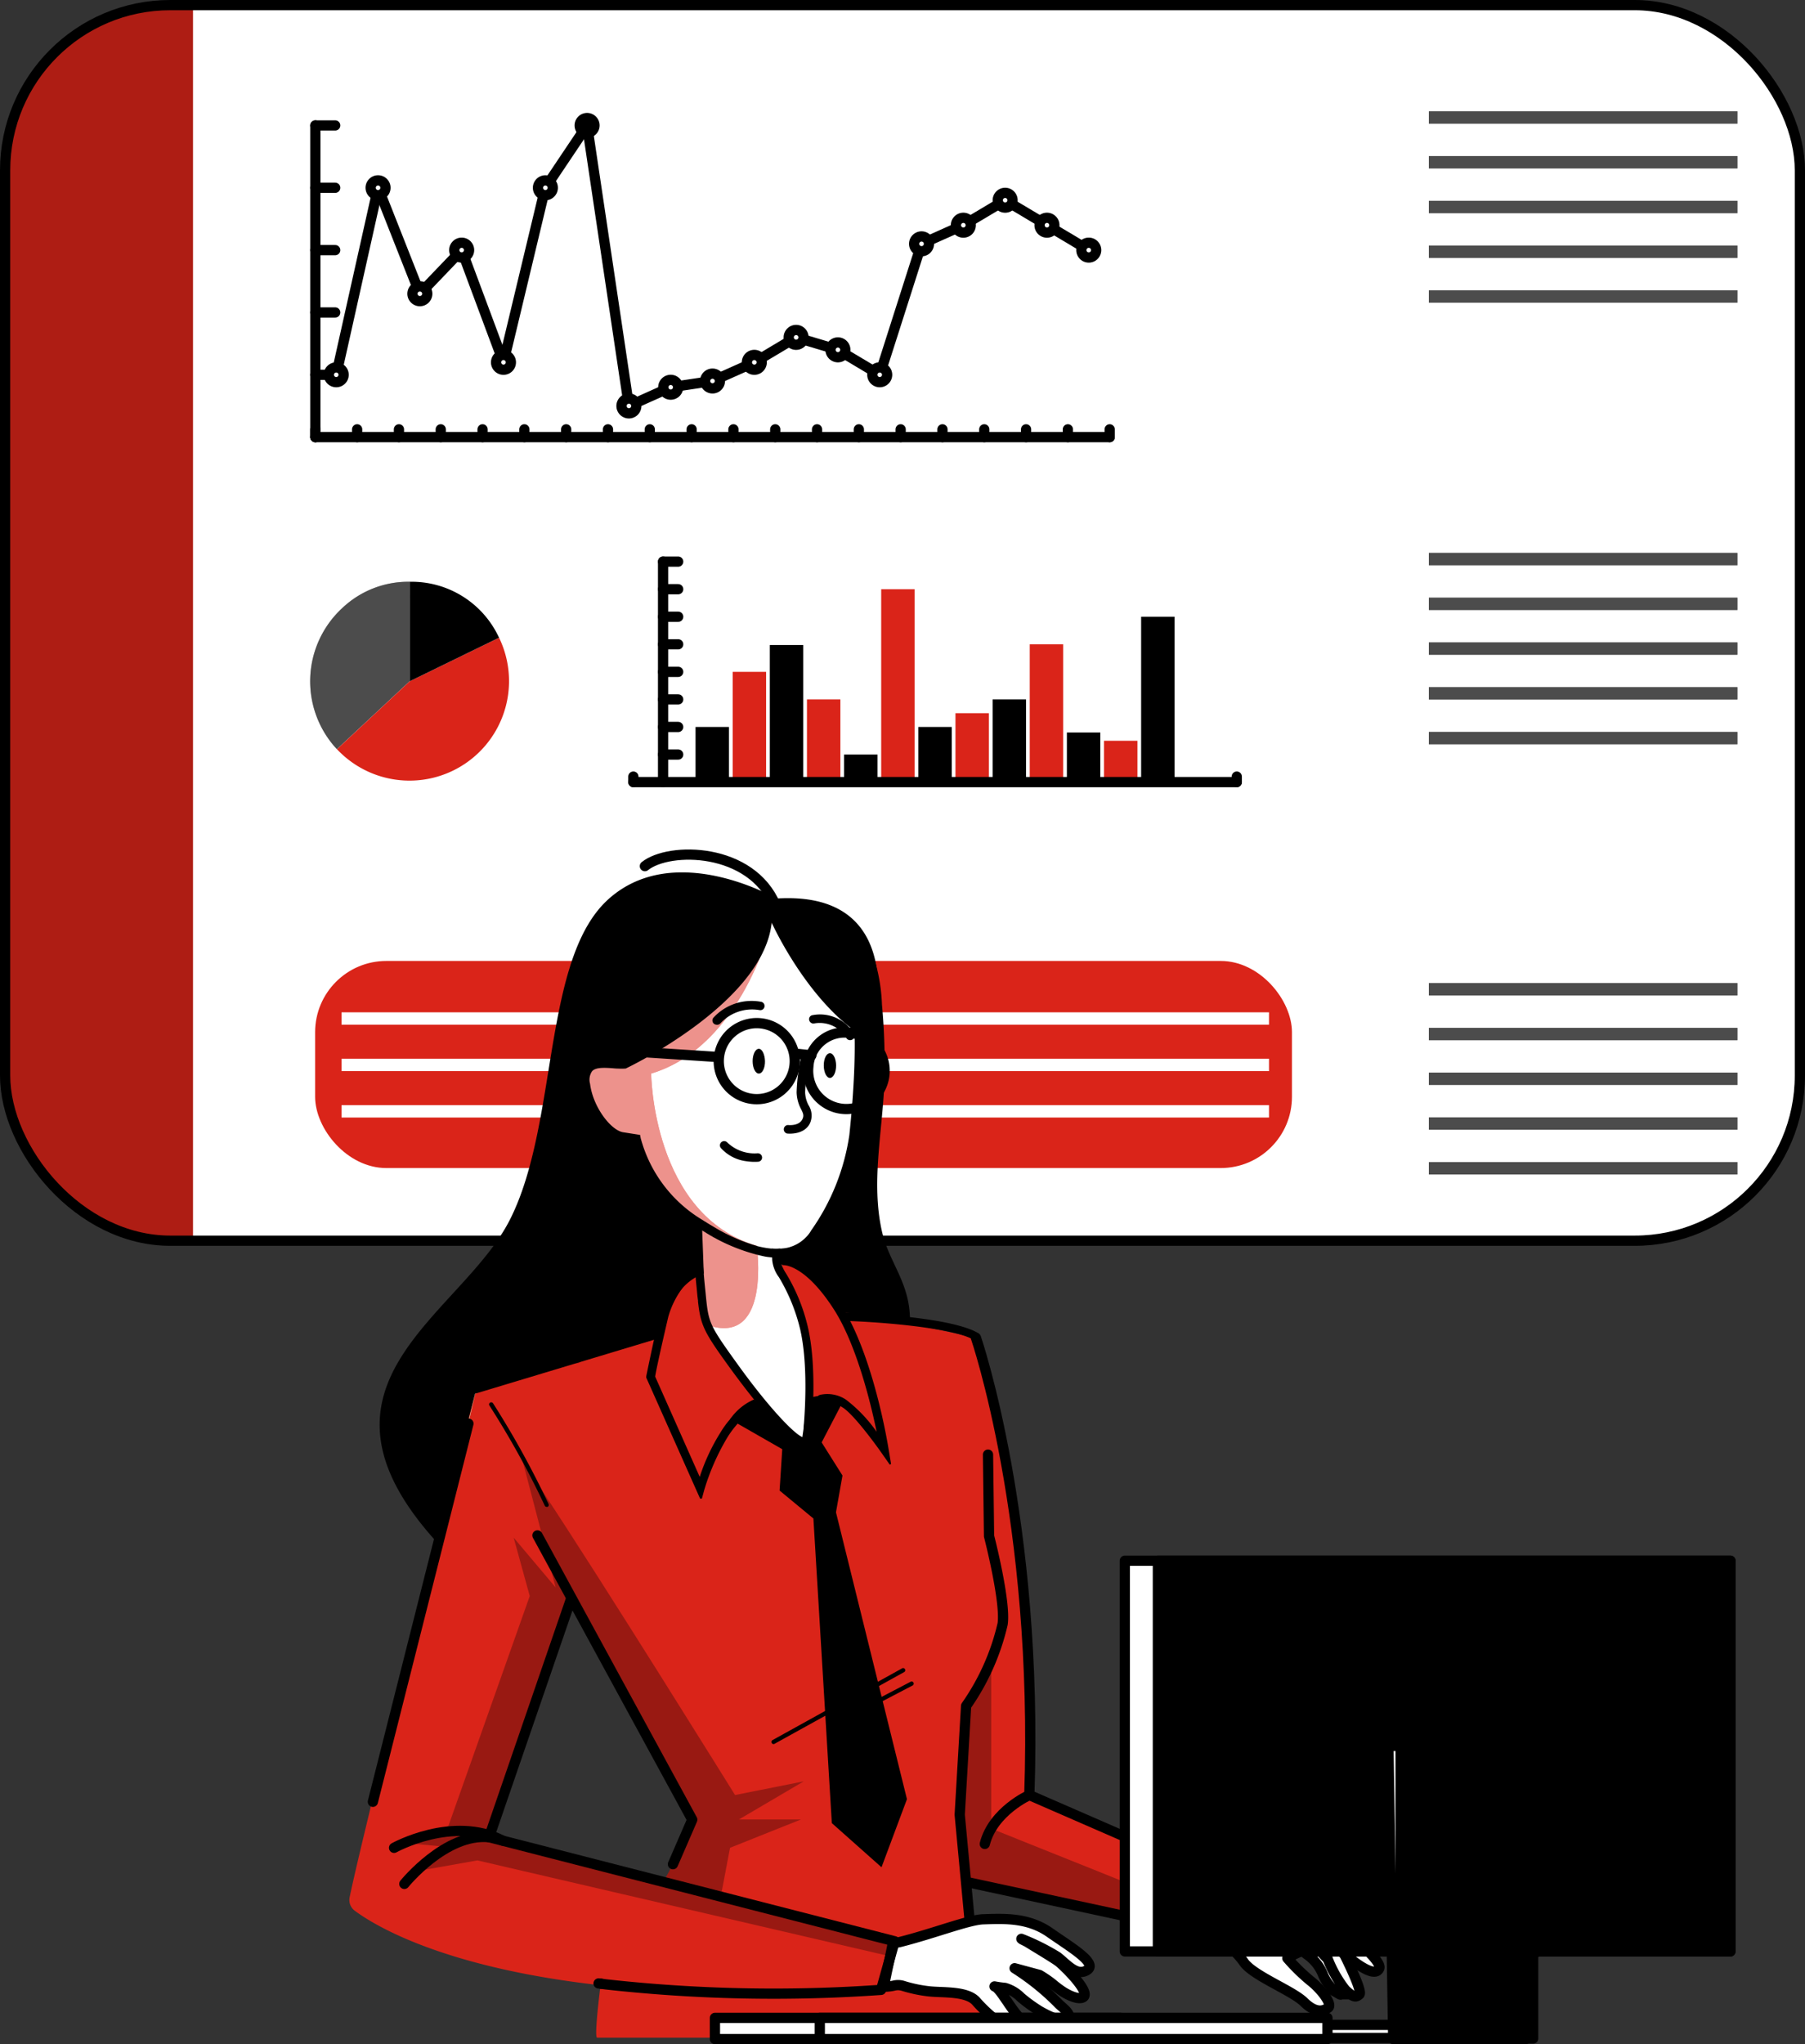 <svg xmlns="http://www.w3.org/2000/svg" width="176.336" height="199.634" viewBox="0 0 176.336 199.634">
    <rect x="0" y="0" width="176.336" height="199.634" fill="#333333" stroke="none"/>
    <defs>
        <clipPath id="prefix__clip-path">
            <rect id="prefix__Rectangle_3442" width="175.336" height="120.664" fill="#fff" stroke="#000" stroke-miterlimit="10" data-name="Rectangle 3442" rx="16.132"/>
        </clipPath>
        <clipPath id="prefix__clip-path-2">
            <path id="prefix__Path_9879" d="M263.462 383.171l-20.36-8.879-.068-.031-.266-.118s-.074-3.5-.223-7.72v-.105c-.111-3.328-.266-7.09-.451-9.9-.006-.117-.018-.229-.024-.346-.05-.687-.1-1.311-.161-1.849-.019-.241-.043-.483-.068-.718-.229-2-.588-5.2-1.1-8.685-.03-.21-.062-.414-.1-.625a77.627 77.627 0 0 0-2.722-12.607.383.383 0 0 0-.019-.081 18.476 18.476 0 0 0-.724-1.832c-.049-.124-.112-.241-.167-.358l-1.584-.346c-.532-.118-1.175-.254-1.88-.4-.019 0-.037-.006-.056-.006-2.629-.563-6.118-1.268-8.153-1.559l-.142-.019c-.254-.037-.483-.061-.681-.08l-.136-.013a.02.02 0 0 0-.006-.013 5.4 5.4 0 0 0-.2-.544c0-.007 0-.013-.006-.013a7.428 7.428 0 0 0-3.681-4.12.044.044 0 0 0-.024-.013 5.115 5.115 0 0 0-2.295-.365.058.058 0 0 0-.031.006h-.006a.217.217 0 0 0-.062 0l-.705.056c-.483.037-.953.074-1.4.111-2.512.192-4.417.322-5.333.377-.012.006-.019.006-.024 0-.124.013-.223.019-.3.025-.1.006-.173.013-.216.013a.293.293 0 0 1-.05.006 1.619 1.619 0 0 0-.248.1c-.662.328-2.45 1.639-3.272 6.378-.056.291-.08.471-.08.471l-.631.173-2.35.649-.019.007-15.082 4.169s-.922 3.606-2.264 8.9l-.037.148c-.742 2.933-1.608 6.366-2.524 9.985-.056.247-.118.5-.18.742-3.023 12.007-6.444 25.779-7.29 29.857a1.307 1.307 0 0 0 .5 1.32c1.975 1.464 8.714 5.564 24.013 7.277 0 0-.636 4.875-.352 5.121h38l-.5-6.062v-.006l-.254-1.633a.047.047 0 0 1-.007-.019l-.3-1.924-.461-2.973-.408-2.6.26.05.216.037 21.72 4.695zm-53.933-6.745a27.541 27.541 0 0 1-2.029 4.621v.007c-.451.853-.791 1.448-.791 1.448l-16.734-4.473c-.025-.006-.056-.019-.081-.024l7.554-23.279v-.006l.031-.081 12.05 21.763.007.006c-.001.006-.007.012-.007.018z" class="prefix__cls-2" data-name="Path 9879" transform="translate(-176.032 -321.816)"/>
        </clipPath>
        <style>
            .prefix__cls-10,.prefix__cls-3,.prefix__cls-8,.prefix__cls-9{fill:#fff}.prefix__cls-10,.prefix__cls-17,.prefix__cls-7,.prefix__cls-8{stroke:#000}.prefix__cls-10{stroke-miterlimit:10}.prefix__cls-2{fill:#da2419}.prefix__cls-7{fill:none}.prefix__cls-10,.prefix__cls-17,.prefix__cls-7,.prefix__cls-8{stroke-linecap:round}.prefix__cls-17,.prefix__cls-7,.prefix__cls-8{stroke-linejoin:round}.prefix__cls-12,.prefix__cls-9{opacity:.3}
        </style>
    </defs>
    <g id="prefix__Are_You_Evangelist" data-name="Are You Evangelist" transform="translate(-119.217 -116.021)">
        <g id="prefix__Dashboard" transform="translate(119.717 116.521)">
            <g id="prefix__Group_12533" data-name="Group 12533">
                <g id="prefix__Group_12527" data-name="Group 12527">
                    <rect id="prefix__Rectangle_3441" width="175.336" height="120.664" class="prefix__cls-3" data-name="Rectangle 3441" rx="16.132"/>
                    <g id="prefix__Group_12526" clip-path="url(#prefix__clip-path)" data-name="Group 12526">
                        <g id="prefix__Group_12525" data-name="Group 12525">
                            <path id="prefix__Path_9849" d="M138.07 116.52v120.665h-8.72a9.635 9.635 0 0 1-9.633-9.633v-101.4a9.632 9.632 0 0 1 9.633-9.634z" class="prefix__cls-2" data-name="Path 9849" transform="translate(-119.717 -116.52)"/>
                            <path id="prefix__Path_9850" d="M138.07 116.52v120.665h-8.72a9.635 9.635 0 0 1-9.633-9.633v-101.4a9.632 9.632 0 0 1 9.633-9.634z" data-name="Path 9850" opacity="0.2" transform="translate(-119.717 -116.52)"/>
                        </g>
                    </g>
                    <rect id="prefix__Rectangle_3443" width="175.336" height="120.664" fill="none" stroke="#000" stroke-miterlimit="10" data-name="Rectangle 3443" rx="16.132"/>
                </g>
                <g id="prefix__Group_12528" data-name="Group 12528" transform="translate(61.375 54.347)">
                    <path id="prefix__Line_122" d="M0 0.536L0 0" class="prefix__cls-7" data-name="Line 122" transform="translate(0 20.993)"/>
                    <path id="prefix__Line_123" d="M0 0.536L0 0" class="prefix__cls-7" data-name="Line 123" transform="translate(58.949 20.993)"/>
                    <path id="prefix__Line_124" d="M0 21.529L0 0" class="prefix__cls-7" data-name="Line 124" transform="translate(2.903)"/>
                    <path id="prefix__Line_125" d="M0 0L1.475 0" class="prefix__cls-7" data-name="Line 125" transform="translate(2.903 18.84)"/>
                    <path id="prefix__Line_126" d="M0 0L1.475 0" class="prefix__cls-7" data-name="Line 126" transform="translate(2.903 16.147)"/>
                    <path id="prefix__Line_127" d="M0 0L1.475 0" class="prefix__cls-7" data-name="Line 127" transform="translate(2.903 13.457)"/>
                    <path id="prefix__Line_128" d="M0 0L1.475 0" class="prefix__cls-7" data-name="Line 128" transform="translate(2.903 10.765)"/>
                    <path id="prefix__Line_129" d="M0 0L1.475 0" class="prefix__cls-7" data-name="Line 129" transform="translate(2.903 8.075)"/>
                    <path id="prefix__Line_130" d="M0 0L1.475 0" class="prefix__cls-7" data-name="Line 130" transform="translate(2.903 5.382)"/>
                    <path id="prefix__Line_131" d="M0 0L1.475 0" class="prefix__cls-7" data-name="Line 131" transform="translate(2.903 2.693)"/>
                    <path id="prefix__Line_132" d="M0 0L1.475 0" class="prefix__cls-7" data-name="Line 132" transform="translate(2.903)"/>
                    <path id="prefix__Rectangle_3444" d="M0 0H3.265V16.147H0z" data-name="Rectangle 3444" transform="translate(49.606 5.382)"/>
                    <path id="prefix__Rectangle_3445" d="M0 0H3.265V4.038H0z" class="prefix__cls-2" data-name="Rectangle 3445" transform="translate(45.981 17.495)"/>
                    <path id="prefix__Rectangle_3446" d="M0 0H3.265V4.843H0z" data-name="Rectangle 3446" transform="translate(42.353 16.686)"/>
                    <path id="prefix__Rectangle_3447" d="M0 0H3.265V13.457H0z" class="prefix__cls-2" data-name="Rectangle 3447" transform="translate(38.725 8.075)"/>
                    <path id="prefix__Rectangle_3448" d="M0 0H3.265V8.075H0z" data-name="Rectangle 3448" transform="translate(35.097 13.457)"/>
                    <path id="prefix__Rectangle_3449" d="M0 0H3.265V6.727H0z" class="prefix__cls-2" data-name="Rectangle 3449" transform="translate(31.468 14.802)"/>
                    <path id="prefix__Rectangle_3450" d="M0 0H3.265V5.382H0z" data-name="Rectangle 3450" transform="translate(27.84 16.147)"/>
                    <path id="prefix__Rectangle_3451" d="M0 0H3.265V18.84H0z" class="prefix__cls-2" data-name="Rectangle 3451" transform="translate(24.212 2.693)"/>
                    <path id="prefix__Rectangle_3452" d="M0 0H3.265V2.693H0z" data-name="Rectangle 3452" transform="translate(20.587 18.84)"/>
                    <path id="prefix__Rectangle_3453" d="M0 0H3.265V8.075H0z" class="prefix__cls-2" data-name="Rectangle 3453" transform="translate(16.959 13.457)"/>
                    <path id="prefix__Rectangle_3454" d="M0 0H3.265V13.457H0z" data-name="Rectangle 3454" transform="translate(13.331 8.145)"/>
                    <path id="prefix__Rectangle_3455" d="M0 0H3.265V10.765H0z" class="prefix__cls-2" data-name="Rectangle 3455" transform="translate(9.703 10.765)"/>
                    <path id="prefix__Rectangle_3456" d="M0 0H3.265V5.382H0z" data-name="Rectangle 3456" transform="translate(6.075 16.147)"/>
                    <path id="prefix__Line_133" d="M0 0L58.949 0" class="prefix__cls-7" data-name="Line 133" transform="translate(0 21.529)"/>
                </g>
                <path id="prefix__Path_9851" d="M214.437 134.987a.722.722 0 0 1 .723.722.723.723 0 0 1-.723.723.723.723 0 0 1-.723-.723.722.722 0 0 1 .723-.722z" class="prefix__cls-8" data-name="Path 9851" transform="translate(-157.582 -123.959)"/>
                <g id="prefix__Group_12529" data-name="Group 12529" transform="translate(30.306 11.75)">
                    <path id="prefix__Line_134" d="M0 0L77.602 0" class="prefix__cls-7" data-name="Line 134" transform="translate(0 30.44)"/>
                    <path id="prefix__Line_135" d="M0 0.762L0 0" class="prefix__cls-7" data-name="Line 135" transform="translate(0 29.678)"/>
                    <path id="prefix__Line_136" d="M0 0.762L0 0" class="prefix__cls-7" data-name="Line 136" transform="translate(4.084 29.678)"/>
                    <path id="prefix__Line_137" d="M0 0.762L0 0" class="prefix__cls-7" data-name="Line 137" transform="translate(8.168 29.678)"/>
                    <path id="prefix__Line_138" d="M0 0.762L0 0" class="prefix__cls-7" data-name="Line 138" transform="translate(12.252 29.678)"/>
                    <path id="prefix__Line_139" d="M0 0.762L0 0" class="prefix__cls-7" data-name="Line 139" transform="translate(16.337 29.678)"/>
                    <path id="prefix__Line_140" d="M0 0.762L0 0" class="prefix__cls-7" data-name="Line 140" transform="translate(20.421 29.678)"/>
                    <path id="prefix__Line_141" d="M0 0.762L0 0" class="prefix__cls-7" data-name="Line 141" transform="translate(24.505 29.678)"/>
                    <path id="prefix__Line_142" d="M0 0.762L0 0" class="prefix__cls-7" data-name="Line 142" transform="translate(28.589 29.678)"/>
                    <path id="prefix__Line_143" d="M0 0.762L0 0" class="prefix__cls-7" data-name="Line 143" transform="translate(32.673 29.678)"/>
                    <path id="prefix__Line_144" d="M0 0.762L0 0" class="prefix__cls-7" data-name="Line 144" transform="translate(36.761 29.678)"/>
                    <path id="prefix__Line_145" d="M0 0.762L0 0" class="prefix__cls-7" data-name="Line 145" transform="translate(40.845 29.678)"/>
                    <path id="prefix__Line_146" d="M0 0.762L0 0" class="prefix__cls-7" data-name="Line 146" transform="translate(44.929 29.678)"/>
                    <path id="prefix__Line_147" d="M0 0.762L0 0" class="prefix__cls-7" data-name="Line 147" transform="translate(49.013 29.678)"/>
                    <path id="prefix__Line_148" d="M0 0.762L0 0" class="prefix__cls-7" data-name="Line 148" transform="translate(53.097 29.678)"/>
                    <path id="prefix__Line_149" d="M0 0.762L0 0" class="prefix__cls-7" data-name="Line 149" transform="translate(57.182 29.678)"/>
                    <path id="prefix__Line_150" d="M0 0.762L0 0" class="prefix__cls-7" data-name="Line 150" transform="translate(61.266 29.678)"/>
                    <path id="prefix__Line_151" d="M0 0.762L0 0" class="prefix__cls-7" data-name="Line 151" transform="translate(65.35 29.678)"/>
                    <path id="prefix__Line_152" d="M0 0.762L0 0" class="prefix__cls-7" data-name="Line 152" transform="translate(69.434 29.678)"/>
                    <path id="prefix__Line_153" d="M0 0.762L0 0" class="prefix__cls-7" data-name="Line 153" transform="translate(73.518 29.678)"/>
                    <path id="prefix__Line_154" d="M0 0.762L0 0" class="prefix__cls-7" data-name="Line 154" transform="translate(77.602 29.678)"/>
                    <path id="prefix__Line_155" d="M0 30.44L0 0" class="prefix__cls-7" data-name="Line 155"/>
                    <path id="prefix__Line_156" d="M0 0L1.941 0" class="prefix__cls-7" data-name="Line 156" transform="translate(0 24.352)"/>
                    <path id="prefix__Line_157" d="M0 0L1.941 0" class="prefix__cls-7" data-name="Line 157" transform="translate(0 18.264)"/>
                    <path id="prefix__Line_158" d="M0 0L1.941 0" class="prefix__cls-7" data-name="Line 158" transform="translate(0 12.176)"/>
                    <path id="prefix__Line_159" d="M0 0L1.941 0" class="prefix__cls-7" data-name="Line 159" transform="translate(0 6.088)"/>
                    <path id="prefix__Line_160" d="M0 0L1.941 0" class="prefix__cls-7" data-name="Line 160"/>
                    <path id="prefix__Line_161" d="M4.084 0L0 18.264" class="prefix__cls-7" data-name="Line 161" transform="translate(2.044 6.088)"/>
                    <path id="prefix__Line_162" d="M4.084 10.349L0 0" class="prefix__cls-7" data-name="Line 162" transform="translate(6.128 6.088)"/>
                    <path id="prefix__Line_163" d="M4.084 0L0 4.261" class="prefix__cls-7" data-name="Line 163" transform="translate(10.212 12.176)"/>
                    <path id="prefix__Line_164" d="M4.084 10.958L0 0" class="prefix__cls-7" data-name="Line 164" transform="translate(14.296 12.176)"/>
                    <path id="prefix__Line_165" d="M4.084 0L0 17.046" class="prefix__cls-7" data-name="Line 165" transform="translate(18.38 6.088)"/>
                    <path id="prefix__Line_166" d="M4.084 0L0 6.088" class="prefix__cls-7" data-name="Line 166" transform="translate(22.465)"/>
                    <path id="prefix__Line_167" d="M4.084 27.394L0 0" class="prefix__cls-7" data-name="Line 167" transform="translate(26.549)"/>
                    <path id="prefix__Line_168" d="M4.084 0L0 1.827" class="prefix__cls-7" data-name="Line 168" transform="translate(30.633 25.567)"/>
                    <path id="prefix__Line_169" d="M4.084 0L0 0.609" class="prefix__cls-7" data-name="Line 169" transform="translate(34.717 24.958)"/>
                    <path id="prefix__Line_170" d="M4.084 0L0 1.824" class="prefix__cls-7" data-name="Line 170" transform="translate(38.801 23.134)"/>
                    <path id="prefix__Line_171" d="M4.084 0L0 2.436" class="prefix__cls-7" data-name="Line 171" transform="translate(42.885 20.697)"/>
                    <path id="prefix__Line_172" d="M4.084 1.218L0 0" class="prefix__cls-7" data-name="Line 172" transform="translate(46.97 20.697)"/>
                    <path id="prefix__Line_173" d="M4.084 2.437L0 0" class="prefix__cls-7" data-name="Line 173" transform="translate(51.054 21.915)"/>
                    <path id="prefix__Line_174" d="M4.084 0L0 12.785" class="prefix__cls-7" data-name="Line 174" transform="translate(55.138 11.567)"/>
                    <path id="prefix__Line_175" d="M4.084 0L0 1.827" class="prefix__cls-7" data-name="Line 175" transform="translate(59.222 9.739)"/>
                    <path id="prefix__Line_176" d="M4.084 0L0 2.433" class="prefix__cls-7" data-name="Line 176" transform="translate(63.306 7.306)"/>
                    <path id="prefix__Line_177" d="M4.084 2.433L0 0" class="prefix__cls-7" data-name="Line 177" transform="translate(67.39 7.306)"/>
                    <path id="prefix__Line_178" d="M4.084 2.436L0 0" class="prefix__cls-7" data-name="Line 178" transform="translate(71.475 9.739)"/>
                    <path id="prefix__Path_9852" d="M173.4 175.766a.722.722 0 0 1 .722.722.722.722 0 0 1-.722.719.722.722 0 0 1-.723-.719.722.722 0 0 1 .723-.722z" class="prefix__cls-8" data-name="Path 9852" transform="translate(-171.358 -152.136)"/>
                    <path id="prefix__Path_9853" d="M180.241 145.181a.722.722 0 0 1 .722.723.722.722 0 0 1-.722.723.723.723 0 0 1-.723-.723.723.723 0 0 1 .723-.723z" class="prefix__cls-8" data-name="Path 9853" transform="translate(-174.113 -139.816)"/>
                    <path id="prefix__Path_9854" d="M187.08 162.511a.722.722 0 0 1 .723.722.723.723 0 0 1-.723.723.723.723 0 0 1-.723-.723.722.722 0 0 1 .723-.722z" class="prefix__cls-8" data-name="Path 9854" transform="translate(-176.868 -146.797)"/>
                    <path id="prefix__Path_9855" d="M193.919 155.376a.722.722 0 0 1 .723.719.723.723 0 0 1-.723.723.722.722 0 0 1-.722-.723.722.722 0 0 1 .722-.719z" class="prefix__cls-8" data-name="Path 9855" transform="translate(-179.623 -143.922)"/>
                    <path id="prefix__Path_9856" d="M200.759 173.726a.722.722 0 0 1 .722.722.722.722 0 0 1-.722.723.722.722 0 0 1-.723-.723.722.722 0 0 1 .723-.722z" class="prefix__cls-8" data-name="Path 9856" transform="translate(-182.378 -151.314)"/>
                    <path id="prefix__Path_9857" d="M207.614 145.181a.723.723 0 0 1 .723.723.723.723 0 0 1-.723.723.722.722 0 0 1-.722-.723.722.722 0 0 1 .722-.723z" class="prefix__cls-8" data-name="Path 9857" transform="translate(-185.14 -139.816)"/>
                    <path id="prefix__Path_9858" d="M221.276 180.86a.723.723 0 0 1 .723.723.722.722 0 0 1-.723.722.722.722 0 0 1-.722-.722.722.722 0 0 1 .722-.723z" class="prefix__cls-8" data-name="Path 9858" transform="translate(-190.643 -154.188)"/>
                    <path id="prefix__Path_9859" d="M228.115 177.806a.722.722 0 0 1 .723.719.722.722 0 0 1-.723.722.722.722 0 0 1-.722-.722.722.722 0 0 1 .722-.719z" class="prefix__cls-8" data-name="Path 9859" transform="translate(-193.398 -152.958)"/>
                    <path id="prefix__Path_9860" d="M234.955 176.786a.722.722 0 0 1 .722.719.722.722 0 0 1-.722.722.722.722 0 0 1-.723-.722.722.722 0 0 1 .723-.719z" class="prefix__cls-8" data-name="Path 9860" transform="translate(-196.153 -152.547)"/>
                    <path id="prefix__Path_9861" d="M241.794 173.726a.722.722 0 0 1 .723.722.723.723 0 0 1-.723.723.723.723 0 0 1-.723-.723.722.722 0 0 1 .723-.722z" class="prefix__cls-8" data-name="Path 9861" transform="translate(-198.908 -151.314)"/>
                    <path id="prefix__Path_9862" d="M248.633 169.645a.723.723 0 0 1 .723.723.723.723 0 0 1-.723.723.722.722 0 0 1-.722-.723.722.722 0 0 1 .722-.723z" class="prefix__cls-8" data-name="Path 9862" transform="translate(-201.664 -149.671)"/>
                    <path id="prefix__Path_9863" d="M255.472 171.686a.722.722 0 0 1 .723.722.723.723 0 0 1-.723.723.722.722 0 0 1-.722-.723.722.722 0 0 1 .722-.722z" class="prefix__cls-8" data-name="Path 9863" transform="translate(-204.419 -150.493)"/>
                    <path id="prefix__Path_9864" d="M262.312 175.766a.722.722 0 0 1 .722.722.722.722 0 0 1-.722.719.722.722 0 0 1-.723-.719.722.722 0 0 1 .723-.722z" class="prefix__cls-8" data-name="Path 9864" transform="translate(-207.174 -152.136)"/>
                    <path id="prefix__Path_9865" d="M269.151 154.351a.722.722 0 0 1 .722.722.722.722 0 0 1-.722.723.723.723 0 0 1-.723-.723.722.722 0 0 1 .723-.722z" class="prefix__cls-8" data-name="Path 9865" transform="translate(-209.928 -143.51)"/>
                    <path id="prefix__Path_9866" d="M275.99 151.3a.723.723 0 0 1 .723.723.722.722 0 0 1-.723.722.722.722 0 0 1-.722-.722.722.722 0 0 1 .722-.723z" class="prefix__cls-8" data-name="Path 9866" transform="translate(-212.684 -142.279)"/>
                    <path id="prefix__Path_9867" d="M282.829 147.221a.723.723 0 0 1 .723.723.722.722 0 0 1-.723.719.722.722 0 0 1-.722-.719.722.722 0 0 1 .722-.723z" class="prefix__cls-8" data-name="Path 9867" transform="translate(-215.439 -140.637)"/>
                    <path id="prefix__Path_9868" d="M289.669 151.3a.722.722 0 0 1 .722.723.722.722 0 0 1-.722.722.722.722 0 0 1-.723-.722.723.723 0 0 1 .723-.723z" class="prefix__cls-8" data-name="Path 9868" transform="translate(-218.194 -142.279)"/>
                    <path id="prefix__Path_9869" d="M296.508 155.376a.722.722 0 0 1 .722.723.722.722 0 0 1-.722.722.726.726 0 0 1-.723-.722.723.723 0 0 1 .723-.723z" class="prefix__cls-8" data-name="Path 9869" transform="translate(-220.949 -143.922)"/>
                </g>
                <rect id="prefix__Rectangle_3457" width="95.429" height="20.224" class="prefix__cls-2" data-name="Rectangle 3457" rx="6.955" transform="translate(30.286 93.345)"/>
                <g id="prefix__Group_12530" data-name="Group 12530" transform="translate(139.088 10.372)">
                    <path id="prefix__Rectangle_3458" d="M0 0H30.149V1.208H0z" data-name="Rectangle 3458"/>
                    <path id="prefix__Rectangle_3459" d="M0 0H30.149V1.208H0z" data-name="Rectangle 3459" transform="translate(0 4.37)"/>
                    <path id="prefix__Rectangle_3460" d="M0 0H30.149V1.208H0z" data-name="Rectangle 3460" transform="translate(0 8.741)"/>
                    <path id="prefix__Rectangle_3461" d="M0 0H30.149V1.208H0z" data-name="Rectangle 3461" transform="translate(0 13.111)"/>
                    <path id="prefix__Rectangle_3462" d="M0 0H30.149V1.208H0z" data-name="Rectangle 3462" transform="translate(0 17.481)"/>
                    <path id="prefix__Rectangle_3463" d="M0 0H30.149V1.208H0z" data-name="Rectangle 3463" transform="translate(0 43.123)"/>
                    <path id="prefix__Rectangle_3464" d="M0 0H30.149V1.208H0z" data-name="Rectangle 3464" transform="translate(0 47.494)"/>
                    <path id="prefix__Rectangle_3465" d="M0 0H30.149V1.208H0z" data-name="Rectangle 3465" transform="translate(0 51.864)"/>
                    <path id="prefix__Rectangle_3466" d="M0 0H30.149V1.208H0z" data-name="Rectangle 3466" transform="translate(0 56.234)"/>
                    <path id="prefix__Rectangle_3467" d="M0 0H30.149V1.208H0z" data-name="Rectangle 3467" transform="translate(0 60.605)"/>
                    <path id="prefix__Rectangle_3468" d="M0 0H30.149V1.208H0z" data-name="Rectangle 3468" transform="translate(0 85.135)"/>
                    <path id="prefix__Rectangle_3469" d="M0 0H30.149V1.208H0z" data-name="Rectangle 3469" transform="translate(0 89.506)"/>
                    <path id="prefix__Rectangle_3470" d="M0 0H30.149V1.208H0z" data-name="Rectangle 3470" transform="translate(0 93.876)"/>
                    <path id="prefix__Rectangle_3471" d="M0 0H30.149V1.208H0z" data-name="Rectangle 3471" transform="translate(0 98.246)"/>
                    <path id="prefix__Rectangle_3472" d="M0 0H30.149V1.208H0z" data-name="Rectangle 3472" transform="translate(0 102.616)"/>
                    <path id="prefix__Rectangle_3473" d="M0 0H30.149V1.208H0z" class="prefix__cls-9" data-name="Rectangle 3473"/>
                    <path id="prefix__Rectangle_3474" d="M0 0H30.149V1.208H0z" class="prefix__cls-9" data-name="Rectangle 3474" transform="translate(0 4.37)"/>
                    <path id="prefix__Rectangle_3475" d="M0 0H30.149V1.208H0z" class="prefix__cls-9" data-name="Rectangle 3475" transform="translate(0 8.741)"/>
                    <path id="prefix__Rectangle_3476" d="M0 0H30.149V1.208H0z" class="prefix__cls-9" data-name="Rectangle 3476" transform="translate(0 13.111)"/>
                    <path id="prefix__Rectangle_3477" d="M0 0H30.149V1.208H0z" class="prefix__cls-9" data-name="Rectangle 3477" transform="translate(0 17.481)"/>
                    <path id="prefix__Rectangle_3478" d="M0 0H30.149V1.208H0z" class="prefix__cls-9" data-name="Rectangle 3478" transform="translate(0 43.123)"/>
                    <path id="prefix__Rectangle_3479" d="M0 0H30.149V1.208H0z" class="prefix__cls-9" data-name="Rectangle 3479" transform="translate(0 47.494)"/>
                    <path id="prefix__Rectangle_3480" d="M0 0H30.149V1.208H0z" class="prefix__cls-9" data-name="Rectangle 3480" transform="translate(0 51.864)"/>
                    <path id="prefix__Rectangle_3481" d="M0 0H30.149V1.208H0z" class="prefix__cls-9" data-name="Rectangle 3481" transform="translate(0 56.234)"/>
                    <path id="prefix__Rectangle_3482" d="M0 0H30.149V1.208H0z" class="prefix__cls-9" data-name="Rectangle 3482" transform="translate(0 60.605)"/>
                    <path id="prefix__Rectangle_3483" d="M0 0H30.149V1.208H0z" class="prefix__cls-9" data-name="Rectangle 3483" transform="translate(0 85.135)"/>
                    <path id="prefix__Rectangle_3484" d="M0 0H30.149V1.208H0z" class="prefix__cls-9" data-name="Rectangle 3484" transform="translate(0 89.506)"/>
                    <path id="prefix__Rectangle_3485" d="M0 0H30.149V1.208H0z" class="prefix__cls-9" data-name="Rectangle 3485" transform="translate(0 93.876)"/>
                    <path id="prefix__Rectangle_3486" d="M0 0H30.149V1.208H0z" class="prefix__cls-9" data-name="Rectangle 3486" transform="translate(0 98.246)"/>
                    <path id="prefix__Rectangle_3487" d="M0 0H30.149V1.208H0z" class="prefix__cls-9" data-name="Rectangle 3487" transform="translate(0 102.616)"/>
                </g>
                <g id="prefix__Group_12531" data-name="Group 12531" transform="translate(32.866 98.36)">
                    <path id="prefix__Rectangle_3488" d="M0 0H90.607V1.208H0z" class="prefix__cls-3" data-name="Rectangle 3488"/>
                    <path id="prefix__Rectangle_3489" d="M0 0H90.607V1.208H0z" class="prefix__cls-3" data-name="Rectangle 3489" transform="translate(0 4.534)"/>
                    <path id="prefix__Rectangle_3490" d="M0 0H90.607V1.208H0z" class="prefix__cls-3" data-name="Rectangle 3490" transform="translate(0 9.068)"/>
                </g>
                <g id="prefix__Group_12532" data-name="Group 12532" transform="translate(29.802 56.312)">
                    <path id="prefix__Path_9870" d="M179.334 220.544l-7.1 6.629a9.721 9.721 0 0 1 .478-13.74 9.362 9.362 0 0 1 6.629-2.61z" data-name="Path 9870" transform="translate(-169.622 -210.82)"/>
                    <path id="prefix__Path_9871" d="M181.1 224.227l8.737-4.262A9.721 9.721 0 0 1 174 230.856z" class="prefix__cls-2" data-name="Path 9871" transform="translate(-171.384 -214.503)"/>
                    <path id="prefix__Path_9872" d="M185.886 220.543v-9.721a9.4 9.4 0 0 1 8.737 5.459z" data-name="Path 9872" transform="translate(-176.173 -210.819)"/>
                    <path id="prefix__Path_9873" d="M179.334 220.544l-7.1 6.629a9.721 9.721 0 0 1 .478-13.74 9.362 9.362 0 0 1 6.629-2.61z" class="prefix__cls-9" data-name="Path 9873" transform="translate(-169.622 -210.82)"/>
                </g>
            </g>
        </g>
        <g id="prefix__Character" transform="translate(153.346 199.48)">
            <g id="prefix__Group_12534" data-name="Group 12534" transform="translate(82.271 101.135)">
                <path id="prefix__Path_9874" d="M334.331 435.235s1.215 3.36.539 2.968a4.037 4.037 0 0 1-1.651-1.988 4.351 4.351 0 0 0-1.5-1.871l-1.541-1.173a3.47 3.47 0 0 1 2.325-.176 6.412 6.412 0 0 1 1.828 2.24z" class="prefix__cls-10" data-name="Path 9874" transform="translate(-320.399 -428.038)"/>
                <path id="prefix__Path_9875" d="M336.357 433.856s2.062 4.005 1.691 4.332-.583.286-1.372-.436a11.773 11.773 0 0 1-1.72-3.015l-1.691-1.775s2.447-.815 3.092.894z" class="prefix__cls-10" data-name="Path 9875" transform="translate(-321.641 -428.01)"/>
                <path id="prefix__Path_9876" d="M319.724 425.409s4.313.73 5.3.873 2.256 1.353 3.258 2.116 4.178 3.3 3.862 4.038-1.511.066-2.589-.755-1.885-1.68-3.437-1.4a9.526 9.526 0 0 0-2.952 1.159 18.994 18.994 0 0 0 2.23 2.186c1 .763 2.248 2.322 1.742 2.666s-1.243.514-2.358-.579-4.817-2.509-5.819-3.818a7.483 7.483 0 0 0-5.16-3.153l4.945-3.941z" class="prefix__cls-8" data-name="Path 9876" transform="translate(-313.8 -424.8)"/>
            </g>
            <g id="prefix__Group_12543" data-name="Group 12543">
                <g id="prefix__Group_12540" data-name="Group 12540">
                    <g id="prefix__Group_12536" data-name="Group 12536" transform="translate(0 39.636)">
                        <path id="prefix__Path_9877" d="M263.462 383.171l-20.36-8.879-.068-.031-.266-.118s-.074-3.5-.223-7.72v-.105c-.111-3.328-.266-7.09-.451-9.9-.006-.117-.018-.229-.024-.346-.05-.687-.1-1.311-.161-1.849-.019-.241-.043-.483-.068-.718-.229-2-.588-5.2-1.1-8.685-.03-.21-.062-.414-.1-.625a77.627 77.627 0 0 0-2.722-12.607.383.383 0 0 0-.019-.081 18.476 18.476 0 0 0-.724-1.832c-.049-.124-.112-.241-.167-.358l-1.584-.346c-.532-.118-1.175-.254-1.88-.4-.019 0-.037-.006-.056-.006-2.629-.563-6.118-1.268-8.153-1.559l-.142-.019c-.254-.037-.483-.061-.681-.08l-.136-.013a.02.02 0 0 0-.006-.013 5.4 5.4 0 0 0-.2-.544c0-.007 0-.013-.006-.013a7.428 7.428 0 0 0-3.681-4.12.044.044 0 0 0-.024-.013 5.115 5.115 0 0 0-2.295-.365.058.058 0 0 0-.031.006h-.006a.217.217 0 0 0-.062 0l-.705.056c-.483.037-.953.074-1.4.111-2.512.192-4.417.322-5.333.377-.012.006-.019.006-.024 0-.124.013-.223.019-.3.025-.1.006-.173.013-.216.013a.293.293 0 0 1-.05.006 1.619 1.619 0 0 0-.248.1c-.662.328-2.45 1.639-3.272 6.378-.056.291-.08.471-.08.471l-.631.173-2.35.649-.019.007-15.082 4.169s-.922 3.606-2.264 8.9l-.037.148c-.742 2.933-1.608 6.366-2.524 9.985-.056.247-.118.5-.18.742-3.023 12.007-6.444 25.779-7.29 29.857a1.307 1.307 0 0 0 .5 1.32c1.975 1.464 8.714 5.564 24.013 7.277 0 0-.636 4.875-.352 5.121h38l-.5-6.062v-.006l-.254-1.633a.047.047 0 0 1-.007-.019l-.3-1.924-.461-2.973-.408-2.6.26.05.216.037 21.72 4.695zm-53.933-6.745a27.541 27.541 0 0 1-2.029 4.621v.007c-.451.853-.791 1.448-.791 1.448l-16.734-4.473c-.025-.006-.056-.019-.081-.024l7.554-23.279v-.006l.031-.081 12.05 21.763.007.006c-.001.006-.007.012-.007.018z" class="prefix__cls-2" data-name="Path 9877" transform="translate(-176.032 -321.816)"/>
                        <g id="prefix__Group_12535" clip-path="url(#prefix__clip-path-2)" data-name="Group 12535">
                            <path id="prefix__Path_9878" d="M278.962 388.029v15.94l21.956 8.795-2.2 1.192-22.2-4.78-.639-6.569.624-10.619z" class="prefix__cls-12" data-name="Path 9878" transform="translate(-216.254 -348.489)"/>
                        </g>
                    </g>
                    <path id="prefix__Path_9880" d="M278.647 353.565l.1 7.953s1.651 6.384 1.328 8.59a22.893 22.893 0 0 1-3.569 8l-.623 10.619.933 9.952" class="prefix__cls-7" data-name="Path 9880" transform="translate(-216.254 -294.969)"/>
                    <path id="prefix__Path_9881" d="M251.6 264.2a9.305 9.305 0 0 1 3.607 4.155 17.237 17.237 0 0 1 1.013 5.255 62.625 62.625 0 0 1 .23 7.8c-.214 4.784-1.281 9.634-.241 14.31.689 3.1 2.748 5.034 2.748 8.7l-6.429-.739s-1.975-4.163-6.31-5.06l-.291-.745s3.385.273 5.981-6.137a32.3 32.3 0 0 0 1.89-13.518l.012-7.194z" data-name="Path 9881" transform="translate(-204.189 -258.971)"/>
                    <path id="prefix__Path_9882" d="M233.059 315.39l.435 8.914s7.308 12.81 9.751 13.179-.027-13.126-1.025-15.008a30.978 30.978 0 0 1-1.812-6.346z" class="prefix__cls-3" data-name="Path 9882" transform="translate(-199.004 -279.591)"/>
                    <path id="prefix__Path_9883" d="M224.7 267.014c-.629-.388-6.457-.643-7.256 1.4-1.155 2.965.734 11.332.44 11.307-1.39-.039-3.581-.551-3.265 1.932s2.217 4.881 3.581 5.091l1.355.208a13.552 13.552 0 0 0 6.23 8.292c5.4 3.451 9.353 3.885 11.217.854a24.089 24.089 0 0 0 3.963-9.865c1.778-17.526-2.691-21.457-2.691-21.457s-12.948 2.624-13.574 2.238z" class="prefix__cls-3" data-name="Path 9883" transform="translate(-191.562 -259.201)"/>
                    <g id="prefix__Group_12537" data-name="Group 12537" transform="translate(23.095 6.645)">
                        <path id="prefix__Path_9884" d="M232.868 266.57s-2.835 12.063-11.773 14.737c0 0 .11 13.8 10.315 16.827 0 0 1.395 9.57-4.543 7.82l-1.2-2.455v-7.775s-5.343-4.048-5.593-8.126c0 0-2.754.02-3.881-1.826s-1.86-4.114-1.285-5.4 4.454-1.293 4.454-1.293z" class="prefix__cls-2" data-name="Path 9884" transform="translate(-214.706 -266.57)"/>
                        <path id="prefix__Path_9885" fill="#fff" d="M232.868 266.57s-2.835 12.063-11.773 14.737c0 0 .11 13.8 10.315 16.827 0 0 1.395 9.57-4.543 7.82l-1.2-2.455v-7.775s-5.343-4.048-5.593-8.126c0 0-2.754.02-3.881-1.826s-1.86-4.114-1.285-5.4 4.454-1.293 4.454-1.293z" data-name="Path 9885" opacity="0.5" transform="translate(-214.706 -266.57)"/>
                    </g>
                    <path id="prefix__Path_9886" d="M205.025 277.505s13.431-6.348 14.259-14.247c0 0 3.779 8.407 9.734 11.6 0 0 4.429-14.824-9.277-13.956 0 0-9.9-5.782-16.4.061s-4.862 21.9-9.627 31.3-21.2 15.96-7.2 31.437l3.8-14.439 18.116-5.461s.659-5.018 4.222-6.268l-.174-4.715a17.618 17.618 0 0 1-6.461-8.458s-2.94-.082-4.536-3.746 1.019-4.631 3.544-3.108z" data-name="Path 9886" transform="translate(-178.026 -256.614)"/>
                    <g id="prefix__Group_12538" data-name="Group 12538" opacity="0.2" transform="translate(9.83 3.593)">
                        <path id="prefix__Path_9887" d="M231.427 264.1a29.988 29.988 0 0 1-12.275 14.074" class="prefix__cls-7" data-name="Path 9887" transform="translate(-203.232 -262.523)"/>
                        <path id="prefix__Path_9888" d="M225.364 261.46a99.884 99.884 0 0 1-9.06 15.151" class="prefix__cls-7" data-name="Path 9888" transform="translate(-202.085 -261.46)"/>
                        <path id="prefix__Path_9889" d="M204.907 299.621c-.322 3.977-2.218 7.653-4.368 11.015s-4.6 6.559-6.258 10.189-2.453 7.863-1.111 11.621" class="prefix__cls-7" data-name="Path 9889" transform="translate(-192.493 -276.833)"/>
                        <path id="prefix__Path_9890" d="M215.761 301.494a55.456 55.456 0 0 1-2.493 21.688" class="prefix__cls-7" data-name="Path 9890" transform="translate(-200.862 -277.587)"/>
                    </g>
                    <path id="prefix__Path_9891" fill="#92e3a9" d="M191.937 343.556c.068-.016.137-.042.224-.067l-.214.076-3.514 15.242-3.406 13.693 3.538-14.7z" data-name="Path 9891" transform="translate(-179.655 -290.911)"/>
                    <path id="prefix__Path_9892" fill="#fff" d="M191.937 343.556c.068-.016.137-.042.224-.067l-.214.076-3.514 15.242-3.406 13.693 3.538-14.7z" data-name="Path 9892" transform="translate(-179.655 -290.911)" style="isolation:isolate" opacity="0.5"/>
                    <path id="prefix__Path_9893" d="M243.56 337.593c0 .007-.007.007-.007.013a.637.637 0 0 1-.526.223l-.037-.018c-1.677-.081-6.5-6.718-7.053-7.473-2.888-3.972-2.988-4.349-3.284-7.355l-.056-.594c-.185-1.763-.284-3.483-.34-4.751-.013-.383-.025-.717-.031-1.008.284.142.569.272.841.4.006.2.012.414.024.643.006.112.006.229.013.353.056 1.206.148 2.74.309 4.306l.062.6c.279 2.888.3 3.006 3.136 6.947 3.211 4.46 5.71 6.972 6.4 7.12a.4.4 0 0 1 .5.025.405.405 0 0 1 .049.569z" data-name="Path 9893" transform="translate(-198.669 -280.09)"/>
                    <path id="prefix__Path_9894" d="M249.012 337.461a.409.409 0 0 1-.4.371.417.417 0 0 1-.371-.458c0-.055.6-5.988-.4-9.891a18 18 0 0 0-2.01-4.819 3.34 3.34 0 0 1-.65-1.633c-.007-.093-.007-.192-.013-.291 0-.062-.006-.117-.006-.179l-.037-.693a5.251 5.251 0 0 0 .822 0c.013.155.019.315.031.47.007.136.007.278.013.414 0 .118.006.235.006.353a3.64 3.64 0 0 0 .5 1.144 17.885 17.885 0 0 1 2.1 5.029c1.027 4.047.446 9.936.415 10.183z" data-name="Path 9894" transform="translate(-203.866 -281.395)"/>
                    <path id="prefix__Path_9895" d="M234.375 336.781a.415.415 0 0 0-.569-.141 8.821 8.821 0 0 0-1.946 2.272 19.436 19.436 0 0 0-2.03 4.341l-4.353-9.794c.087-.639.723-3.45 1.283-5.843a8.628 8.628 0 0 1 2.815-4.306.412.412 0 0 0 .024-.582.422.422 0 0 0-.582-.075 9.386 9.386 0 0 0-3.1 4.763c-.641 2.706-1.309 6-1.309 6l-.006.134 5.265 11.825h.174l.233-.85a22.577 22.577 0 0 1 2.258-5.127 9.456 9.456 0 0 1 1.7-2.044.415.415 0 0 0 .143-.573z" data-name="Path 9895" transform="translate(-195.601 -282.483)"/>
                    <path id="prefix__Path_9896" d="M257.173 341.5c.046-.013.09-.033.135-.048l-.249-1.492c-.06-.367-1.45-9.048-4.612-14.009s-5.609-4.746-5.715-4.751a.422.422 0 0 0 .087.829c.019 0 2.087-.088 4.936 4.369 2.158 3.39 3.545 8.99 4.142 11.9a14.16 14.16 0 0 0-2.986-3.13 3.272 3.272 0 0 0-2.56-.472h-.008a.4.4 0 0 0-.246.514.413.413 0 0 0 .516.263 2.594 2.594 0 0 1 1.9.413c1.029.584 3.09 3.384 3.793 4.375z" data-name="Path 9896" transform="translate(-204.385 -281.933)"/>
                    <path id="prefix__Path_9897" d="M245.29 395.894a.209.209 0 0 1-.1-.388l12.689-7.023a.211.211 0 0 1 .2.364L245.4 395.86a.184.184 0 0 1-.11.034z" data-name="Path 9897" transform="translate(-203.85 -309.03)"/>
                    <path id="prefix__Path_9898" d="M256.347 394.67a.221.221 0 0 1-.177-.114.2.2 0 0 1 .085-.272l6.881-3.593a.206.206 0 1 1 .195.364l-6.881 3.593a.229.229 0 0 1-.103.022z" data-name="Path 9898" transform="translate(-208.305 -309.914)"/>
                    <path id="prefix__Path_9899" d="M204.511 355.223a.211.211 0 0 1-.186-.133 86.489 86.489 0 0 0-5.4-9.765.2.2 0 0 1 .06-.278l.011-.007a.212.212 0 0 1 .285.07 87.714 87.714 0 0 1 5.425 9.843.211.211 0 0 1-.108.274z" data-name="Path 9899" transform="translate(-185.241 -291.524)"/>
                    <path id="prefix__Path_9900" d="M253.758 363.641a.2.2 0 0 1-.194-.172 61.691 61.691 0 0 0-3.634-10.827.2.2 0 0 1 .373-.165 60.858 60.858 0 0 1 3.667 10.943.2.2 0 0 1-.164.232z" data-name="Path 9900" transform="translate(-205.793 -294.483)"/>
                    <path id="prefix__Path_9901" d="M269.891 332.4c.023.337.053.751.088 1.233-.119-.14-.2-.249-.263-.329-.914-1.222-7.589-1.938-12.119-2.134-.317-.014-.632-.029-.92-.032a.054.054 0 0 1-.038-.011.407.407 0 0 1-.319-.571v-.01a.41.41 0 0 1 .385-.232l.737.033c2.279.1 8.615.459 11.576 1.62a4.6 4.6 0 0 1 .873.433z" data-name="Path 9901" transform="translate(-208.36 -285.604)"/>
                    <path id="prefix__Path_9902" d="M282.833 376.7c.054.29.089.57.133.86-.1-.062-.177-.1-.205-.124a.411.411 0 0 1-.127-.572.14.14 0 0 1 .05-.055.245.245 0 0 1 .149-.109z" data-name="Path 9902" transform="translate(-218.948 -304.287)"/>
                    <path id="prefix__Path_9903" d="M241.4 283.771c-.006-.106-.006-.2-.006-.309-.025-.78-.062-1.565-.106-2.345l-.012-.148-.328.582v.006l-.075.136-.29.526q.018.353.018.705c.012.13.012.254.012.384.05 2.289-.068 4.695-.253 7.015-.075.953-.167 1.886-.26 2.79a21.589 21.589 0 0 1-3.7 9.273c-.013.007-.019.025-.025.037a2.938 2.938 0 0 1-.532.687 3.553 3.553 0 0 1-1.163.8 2.3 2.3 0 0 1-.266.1 2.007 2.007 0 0 1-.334.1 3.047 3.047 0 0 1-.488.074 1.668 1.668 0 0 1-.254.019c-.093.006-.18.012-.272.012a5.5 5.5 0 0 1-.551-.012 8.477 8.477 0 0 1-1.46-.26v-.007a17.116 17.116 0 0 1-4.07-1.781h-.006l-.013-.013c-.006 0-.006 0-.019-.006s0-.013-.013-.013h-.006c-.26-.155-.526-.309-.8-.483a.265.265 0 0 1-.049-.037h-.007c-.105-.056-.2-.124-.309-.192a13.312 13.312 0 0 1-6.05-8.012l-.056-.3-1.658-.26c-1.181-.186-2.938-2.437-3.229-4.726a1.485 1.485 0 0 1 .186-1.219c.34-.414 1.225-.359 1.992-.309.192.019.39.037.594.037a5.34 5.34 0 0 0 .705-.006l-.489-.73a.7.7 0 0 1-.167 0h-.025l-.544-.087a3.792 3.792 0 0 0-2.475.371.49.49 0 0 0-.136.118.245.245 0 0 0-.087.068 2.239 2.239 0 0 0-.488 1.354v.018c0 .007 0 .007-.007.019l-.006.043a.038.038 0 0 0-.006.024 1.959 1.959 0 0 0 .074.414 8.07 8.07 0 0 0 1.794 4 3.817 3.817 0 0 0 2.128 1.448l1.089.167a14.2 14.2 0 0 0 6.353 8.277.317.317 0 0 0 .05.037c.012.007.019.013.03.018.13.087.254.174.384.254l.334.2a2.923 2.923 0 0 0 .26.161 4.57 4.57 0 0 0 .421.241l-.007.013c.044.018.087.044.124.062.087.043.173.093.254.13v.007a18.018 18.018 0 0 0 4.04 1.571c.229.056.457.111.693.161a5.517 5.517 0 0 0 .718.087c.074.006.142.013.216.013.13.006.266.013.4.006a.5.5 0 0 0 .1 0c.031 0 .068-.006.105-.006h.068a.506.506 0 0 0 .1-.007c.062 0 .118-.006.18-.012.1-.007.2-.018.3-.031h.006a1.467 1.467 0 0 1 .167-.024.889.889 0 0 0 .161-.062h.025a.93.93 0 0 0 .167-.043 4.426 4.426 0 0 0 2.481-1.992c1.937-3.18 3.366-5.741 4.027-10.053.1-1.021.18-2.035.235-3.056q.176-3.009.106-6.024z" data-name="Path 9903" transform="translate(-191.254 -265.725)"/>
                    <path id="prefix__Path_9904" d="M243.214 288.4c.013.671-.254 1.212-.595 1.218s-.606-.539-.611-1.2.264-1.21.595-1.218.587.536.611 1.2z" data-name="Path 9904" transform="translate(-202.609 -268.235)"/>
                    <path id="prefix__Path_9905" d="M254.849 289.118c0 .67-.264 1.21-.595 1.218s-.605-.539-.609-1.209.253-1.2.594-1.209.603.549.61 1.2z" data-name="Path 9905" transform="translate(-207.297 -268.525)"/>
                    <path id="prefix__Path_9906" d="M235.774 281.687a.447.447 0 0 1-.2-.089.421.421 0 0 1-.056-.58 5.06 5.06 0 0 1 4.654-1.563.412.412 0 0 1-.125.815 4.209 4.209 0 0 0-3.847 1.3.45.45 0 0 1-.426.117z" data-name="Path 9906" transform="translate(-199.958 -265.082)"/>
                    <path id="prefix__Path_9907" d="M255.177 284.087a.432.432 0 0 1-.282-.18 3.04 3.04 0 0 0-3.142-1.453.421.421 0 0 1-.5-.31.4.4 0 0 1 .288-.491h.02a3.834 3.834 0 0 1 4.033 1.775.412.412 0 0 1-.087.576.442.442 0 0 1-.33.083z" data-name="Path 9907" transform="translate(-206.326 -265.969)"/>
                    <path id="prefix__Path_9908" d="M247.413 295.864a.422.422 0 0 1 .1-.828s1.084.133 1.413-.58c.168-.346.07-.571-.14-.983a3.7 3.7 0 0 1-.428-1.636 18.936 18.936 0 0 1 .409-3.34.412.412 0 0 1 .489-.317.413.413 0 0 1 .317.489 18.732 18.732 0 0 0-.386 3.159 2.876 2.876 0 0 0 .344 1.288 1.85 1.85 0 0 1 .136 1.735c-.577 1.2-2.178 1.023-2.254 1.013z" data-name="Path 9908" transform="translate(-204.662 -268.627)"/>
                    <path id="prefix__Path_9909" d="M239.233 304.252a4.019 4.019 0 0 1-2.5-1.3.415.415 0 0 1 .635-.533 3.831 3.831 0 0 0 2.951 1.056.422.422 0 0 1 .446.379.412.412 0 0 1-.37.447 5.318 5.318 0 0 1-1.162-.049z" data-name="Path 9909" transform="translate(-200.446 -274.308)"/>
                    <path id="prefix__Path_9910" d="M277.9 334.461s6.139 17.874 5.214 44.654l21 9.15-4.969 4.111-22.2-4.78" class="prefix__cls-7" data-name="Path 9910" transform="translate(-216.685 -287.274)"/>
                    <path id="prefix__Path_9911" d="M246.781 349.366l-.363 5.664 3.3 2.727 2.169-.385.675-3.81-3.193-5.072s1.173 2.449-2.588.876z" data-name="Path 9911" transform="translate(-204.386 -292.925)"/>
                    <path id="prefix__Path_9912" d="M251.948 362.494l1.8 29.75 4.853 4.313 2.486-6.651-7.341-29.655z" data-name="Path 9912" transform="translate(-206.613 -297.663)"/>
                    <path id="prefix__Path_9913" d="M238.31 346.485l6.024 3.448v-1.849l-3.683-3.535a5.516 5.516 0 0 0-2.341 1.936z" data-name="Path 9913" transform="translate(-201.119 -291.338)"/>
                    <path id="prefix__Path_9914" d="M249.912 348.937l.674-4.769s2.545-.831 3.387.393l-3.074 5.9z" data-name="Path 9914" transform="translate(-205.793 -291.073)"/>
                    <g id="prefix__Group_12539" data-name="Group 12539" transform="translate(26.622 16.457)">
                        <path id="prefix__Path_9915" d="M240.573 283.023a3.713 3.713 0 1 1-4.089 3.294 3.713 3.713 0 0 1 4.089-3.294z" class="prefix__cls-7" data-name="Path 9915" transform="translate(-226.997 -283.002)"/>
                        <path id="prefix__Path_9916" d="M254.814 284.533a3.735 3.735 0 1 1-3.708 3.335 3.537 3.537 0 0 1 3.708-3.335z" class="prefix__cls-7" data-name="Path 9916" transform="translate(-232.886 -283.612)"/>
                        <path id="prefix__Line_179" d="M9.263 0.604L0 0" class="prefix__cls-7" data-name="Line 179" transform="translate(0 2.697)"/>
                        <path id="prefix__Line_180" d="M0 0L1.53 0.165" class="prefix__cls-7" data-name="Line 180" transform="translate(16.984 2.982)"/>
                    </g>
                    <path id="prefix__Path_9917" d="M193.307 416.111c-4.251-.437-8.28 4.561-8.28 4.561" class="prefix__cls-7" data-name="Path 9917" transform="translate(-179.655 -320.154)"/>
                    <path id="prefix__Path_9919" d="M183.348 416.754s5.725-3.194 10.612-.7" class="prefix__cls-7" data-name="Path 9919" transform="translate(-178.979 -319.759)"/>
                    <path id="prefix__Path_9920" d="M284.341 409.237s-3.548 1.578-4.355 4.774" class="prefix__cls-7" data-name="Path 9920" transform="translate(-217.908 -317.396)"/>
                    <path id="prefix__Path_9921" d="M224.376 256.568c2.384-1.913 10.4-1.845 12.776 3.84" class="prefix__cls-7" data-name="Path 9921" transform="translate(-195.506 -255.442)"/>
                    <path id="prefix__Path_9922" d="M216.025 396.831l.823-4.331 6.928-2.765h-6.062l6.335-3.724-6.712 1.336s-13.034-20.971-18.818-29.681c0-.006 0-.006-.006-.013-.773-1.163-1.411-2.109-1.88-2.753l1.7 6.5.241.94.4 1.535.835 3.2-4.1-4.862 1.572 5.7-7.949 22.456-3.167 1.225-.056.018-1.077.414 4.294.4-3.118 2.344-.018.019 5.976-1.058 40.351 9.373.414-1.488zm-4.9-2.45c-.451.853-.791 1.448-.791 1.448l-16.734-4.473c-.025-.006-.056-.019-.081-.025l7.806-23.165c.186.365 11.114 20.267 11.829 21.563z" class="prefix__cls-12" data-name="Path 9922" transform="translate(-179.657 -295.508)"/>
                </g>
                <g id="prefix__Group_12542" data-name="Group 12542" transform="translate(2.298 55.566)">
                    <g id="prefix__Group_12541" data-name="Group 12541">
                        <path id="prefix__Line_181" d="M0 36.933L9.336 0" class="prefix__cls-7" data-name="Line 181"/>
                        <path id="prefix__Path_9924" d="M217.062 440.078c-.087-.006-.173-.018-.26-.031" class="prefix__cls-7" data-name="Path 9924" transform="translate(-194.753 -385.374)"/>
                        <path id="prefix__Path_9925" d="M279.674 430.823c-2.113-1.476-4.484-1.359-6.494-1.289-1.448.051-4.826 1.391-8.2 2.236a2.182 2.182 0 0 1-.641.029c.013.327-.619 2.939-.856 4.32a4.356 4.356 0 0 0 1.048-.125 1.681 1.681 0 0 1 .872.057 13.423 13.423 0 0 0 2.337.5c1.333.189 3.858-.084 4.786 1.035a14.369 14.369 0 0 0 2.668 2.346 4.085 4.085 0 0 0 2.746 1.109c.846-.107-.22-.794-.469-1.023a18.28 18.28 0 0 1-1.962-2.491c-.2-.264-.88-1.369-1.223-1.437a10.1 10.1 0 0 0 1.028.145 3.572 3.572 0 0 1 1.547.926 14.8 14.8 0 0 0 1.63 1.2c.248.187 3.232 1.874 3.072.59-.051-.395-.727-.877-.983-1.138a24.182 24.182 0 0 0-4.331-3.5l2.438.658a11.569 11.569 0 0 1 1.237.843c.217.186.469.388.738.576.45.349 1.678 1.052 2.248.779.912-.436-1.894-3.132-2.337-3.475-.48-.373-2.938-1.83-3.058-1.923 0 0-.205-.106-.522-.263l-.083-.065a21.766 21.766 0 0 1 3.525 1.756c.915.71 1.9 1.962 2.914 1.283s-1.562-2.182-3.675-3.659z" class="prefix__cls-8" data-name="Path 9925" transform="translate(-213.557 -381.125)"/>
                        <path id="prefix__Path_9926" d="M206.908 377.115l-8.017 23.3 39.623 10.164-1.33 4.744a148.45 148.45 0 0 1-26.9-.538l-.408-.055" class="prefix__cls-7" data-name="Path 9926" transform="translate(-187.538 -360.023)"/>
                    </g>
                </g>
            </g>
            <path id="prefix__Path_9927" d="M206.8 366.773l15.125 27.763-1.887 4.349" class="prefix__cls-7" data-name="Path 9927" transform="translate(-188.425 -300.29)"/>
        </g>
        <g id="prefix__Computer" transform="translate(189.062 268.437)">
            <g id="prefix__Group_12544" data-name="Group 12544">
                <path id="prefix__Rectangle_3491" d="M0 0H27.448V1.281H0z" class="prefix__cls-8" data-name="Rectangle 3491" transform="translate(50.652 45.326)"/>
                <path id="prefix__Rectangle_3492" d="M0 0H59.164V38.156H0z" class="prefix__cls-8" data-name="Rectangle 3492" transform="translate(40.043)"/>
                <path id="prefix__Rectangle_3493" d="M0 0H55.935V38.156H0z" class="prefix__cls-17" data-name="Rectangle 3493" transform="translate(43.272)"/>
                <path id="prefix__Path_9928" d="M346.011 400.605h12.948l.471 28.988h-12.948z" class="prefix__cls-8" data-name="Path 9928" transform="translate(-280.221 -382.876)"/>
                <path id="prefix__Rectangle_3494" d="M0 0H12.948V29.459H0z" class="prefix__cls-17" data-name="Rectangle 3494" transform="translate(66.984 17.206)"/>
                <path id="prefix__Path_9929" d="M360.681 421.362V401.2H346.57" class="prefix__cls-7" data-name="Path 9929" transform="translate(-280.447 -383.113)"/>
                <path id="prefix__Rectangle_3495" d="M0 0H39.635V2.072H0z" class="prefix__cls-8" data-name="Rectangle 3495" transform="translate(0 44.645)"/>
                <path id="prefix__Rectangle_3496" d="M0 0H49.594V2.072H0z" class="prefix__cls-8" data-name="Rectangle 3496" transform="translate(10.244 44.645)"/>
            </g>
        </g>
    </g>
</svg>
